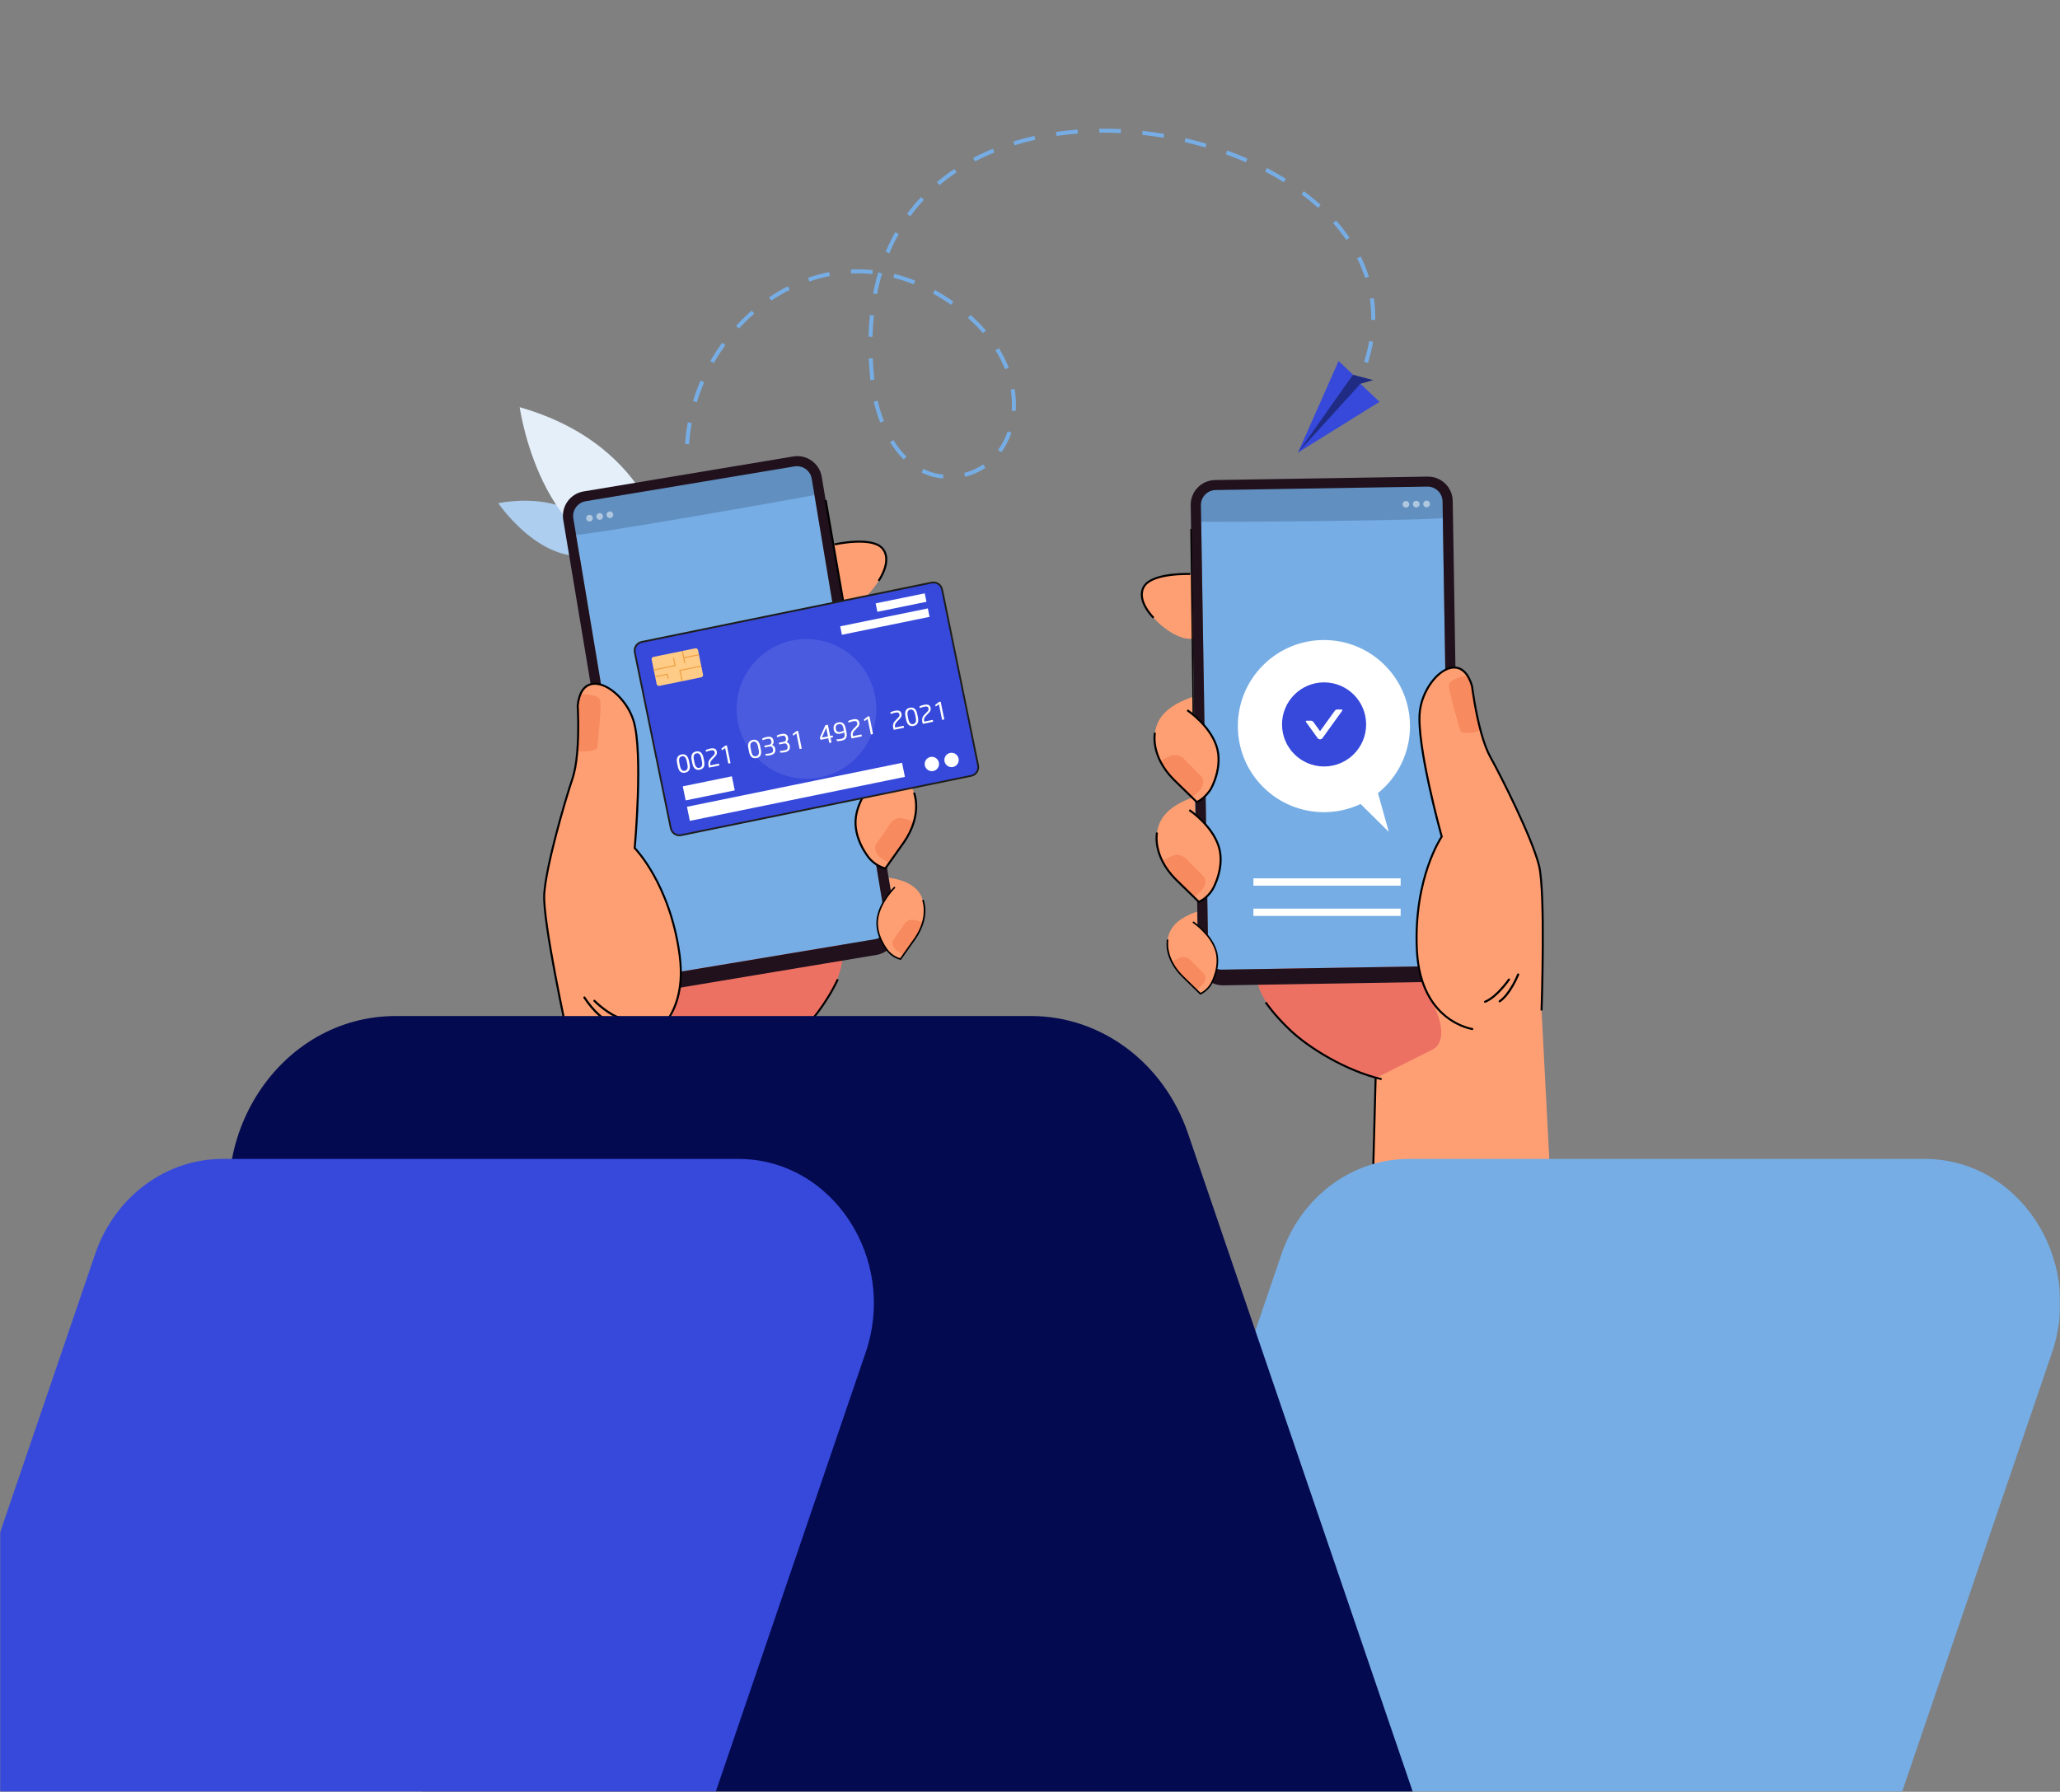 <svg width="1153" height="1003" viewBox="0 0 1153 1003" fill="none" xmlns="http://www.w3.org/2000/svg">
<rect x="0" y="0" width="1153" height="1003" fill="#808080" stroke="none"/>
<mask id="mask0_22_846" style="mask-type:alpha" maskUnits="userSpaceOnUse" x="0" y="0" width="1153" height="1003">
<rect width="1153" height="1003" fill="#D9D9D9"/>
</mask>
<g mask="url(#mask0_22_846)">
<path d="M343.984 305.092C343.984 305.092 324.829 273.422 278.874 281.636C278.874 281.636 309.811 327.517 343.984 305.092Z" fill="#ADCEEF"/>
<path d="M373.897 313.454C373.897 313.454 368.192 249.969 290.873 227.946C290.873 227.946 304.07 322.324 373.897 313.454Z" fill="#E4EFFA"/>
<path d="M466.417 304.908C466.417 304.908 488.281 299.557 494.609 307.779C500.936 316 485.355 338.668 473.518 340.426C461.682 342.187 466.417 304.908 466.417 304.908Z" fill="#FE9F73"/>
<path d="M404.624 607.801C404.624 607.801 460.259 580.785 470.456 542.624C480.656 504.464 415.171 499.585 416.081 499.593C416.991 499.596 349.574 517.455 344.972 528.352C340.369 539.245 320.126 584.636 328.315 584.676C336.503 584.717 404.624 607.804 404.624 607.804V607.801Z" fill="#ED7163"/>
<path d="M453.843 265.108C453.829 265.027 453.81 264.946 453.788 264.865C453.162 262.119 450.578 260.277 447.777 260.575C447.696 260.582 447.612 260.594 447.527 260.605C447.501 260.608 447.472 260.608 447.446 260.616L325.024 281.039C324.998 281.043 324.969 281.05 324.943 281.057C324.862 281.072 324.777 281.091 324.7 281.113C321.954 281.739 320.108 284.322 320.406 287.12C320.414 287.201 320.425 287.285 320.436 287.366C320.44 287.392 320.44 287.422 320.447 287.447L362.911 541.994C363.354 544.64 365.856 546.428 368.502 545.985L492.335 525.326C494.981 524.884 496.768 522.382 496.326 519.736L453.862 265.189C453.858 265.163 453.851 265.134 453.843 265.108Z" fill="#76ADE5"/>
<path d="M318.07 286.228L326.94 277.7L446.278 258.106L458.277 265.565C458.277 265.565 459.043 276.381 458.413 276.654C457.783 276.926 319.592 301.635 319.242 299.502C318.892 297.372 318.074 286.228 318.074 286.228H318.07Z" fill="#608FC0"/>
<g opacity="0.5">
<path d="M331.805 289.747C331.93 290.495 331.591 291.214 330.998 291.608C330.787 291.752 330.541 291.851 330.268 291.895C330.003 291.94 329.737 291.925 329.487 291.859C328.797 291.682 328.241 291.111 328.119 290.362C327.95 289.345 328.639 288.383 329.652 288.214C330.67 288.044 331.631 288.73 331.801 289.747H331.805Z" fill="white"/>
<path d="M337.502 288.796C337.627 289.544 337.288 290.263 336.695 290.657C336.485 290.801 336.238 290.901 335.965 290.945C335.696 290.989 335.427 290.974 335.184 290.908C334.495 290.727 333.942 290.16 333.817 289.412C333.647 288.395 334.333 287.433 335.35 287.263C336.367 287.094 337.329 287.779 337.498 288.796H337.502Z" fill="white"/>
<path d="M343.199 287.845C343.324 288.593 342.985 289.312 342.392 289.706C342.182 289.85 341.935 289.95 341.662 289.994C341.393 290.038 341.124 290.023 340.881 289.957C340.192 289.776 339.639 289.209 339.514 288.461C339.344 287.444 340.03 286.482 341.047 286.312C342.064 286.143 343.026 286.828 343.195 287.845H343.199Z" fill="white"/>
</g>
<path d="M495.888 517.105C496.573 521.206 493.798 525.087 489.7 525.772L371.14 545.551C367.039 546.236 363.155 543.465 362.473 539.363L320.911 290.244C320.149 285.667 323.24 281.337 327.817 280.575L444.66 261.08C449.237 260.317 453.567 263.405 454.33 267.986L495.891 517.105H495.888ZM443.982 255.515L326.649 275.091C319.098 276.351 313.998 283.493 315.258 291.044L357.247 542.728C358.508 550.279 365.65 555.379 373.2 554.119L490.533 534.543C498.084 533.283 503.184 526.141 501.924 518.59L459.935 266.906C458.675 259.355 451.533 254.255 443.982 255.515Z" fill="#20111D"/>
<path d="M416.026 601.035V601.37V601.477L415.864 633.789L415.588 688.683C398.057 684.305 383.055 680.112 371.328 676.644C351.535 670.788 332.778 661.848 315.87 650.007C315.782 649.945 315.693 649.882 315.605 649.823L317.871 580.53C317.871 580.53 303.639 515.859 304.627 500.396C305.618 484.933 315.8 449.504 320.414 435.879C321.77 431.874 322.584 426.685 323.052 421.356C323.089 420.958 323.122 420.56 323.152 420.158C323.152 420.147 323.152 420.144 323.152 420.144C323.557 415.029 323.657 409.858 323.642 405.543C323.642 405.407 323.642 405.274 323.642 405.134C323.642 404.754 323.642 404.39 323.635 404.025C323.635 403.929 323.635 403.833 323.635 403.737C323.572 398.526 323.351 394.952 323.351 394.952C323.439 394.067 323.565 393.238 323.716 392.461C323.871 391.646 324.062 390.891 324.28 390.187C324.445 389.653 324.63 389.148 324.825 388.68C326.155 385.499 328.197 383.712 330.607 383.049C332.391 382.555 334.381 382.676 336.437 383.299C343.712 385.503 351.823 393.99 354.697 403.756C360.066 421.983 355.254 474.725 355.254 474.725C355.254 474.725 367.695 487.292 375.507 512.347C377.578 518.988 379.325 526.506 380.427 534.9C380.844 538.092 381.054 541.088 381.076 543.9C381.109 547.146 380.891 550.146 380.482 552.91C379.904 556.842 378.931 560.302 377.704 563.343C371.17 579.561 357.439 583.917 357.439 583.917L358.345 584.182L380.744 590.727L414.858 600.696L416.03 601.039H416.037L416.026 601.035Z" fill="#FE9F73"/>
<path d="M487.257 427.831L488.783 437.151C488.783 437.151 475.637 450.414 479.927 467.259C484.217 484.104 495.545 486.134 495.545 486.134C495.545 486.134 513.241 462.417 512.961 454.18C512.681 445.944 512.615 431.502 487.257 427.835V427.831Z" fill="#FE9F73"/>
<path d="M497.8 483.009C497.8 483.009 504.894 475.816 511.487 460.113C510.392 459.435 508.355 458.845 507.054 458.459C503.052 457.272 500.505 458.094 498.342 460.902L490.198 472.823C490.198 472.823 488.631 475.867 492.07 479.387C493.393 480.739 497.804 483.009 497.804 483.009H497.8Z" fill="#F78A5E"/>
<path d="M495.781 486.768L495.409 486.676C489.726 485.268 486.207 480.887 486.059 480.699C485.691 480.264 476.721 469.562 478.508 457.11C480.292 444.713 490.684 434.619 491.126 434.195L491.904 435.006C491.797 435.106 481.346 445.266 479.618 457.272C477.9 469.219 486.833 479.884 486.925 479.991C486.97 480.046 490.22 484.082 495.309 485.493L505.407 471.243C515.972 455.99 511.1 444.053 511.052 443.932L512.084 443.493C512.139 443.622 513.426 446.692 513.363 451.752C513.304 456.391 512.033 463.647 506.328 471.887L495.781 486.772V486.768Z" fill="black"/>
<path d="M497.524 491.312L498.714 498.594C498.714 498.594 488.443 508.957 491.793 522.12C495.143 535.284 503.995 536.868 503.995 536.868C503.995 536.868 517.822 518.332 517.604 511.901C517.387 505.467 517.335 494.179 497.52 491.312H497.524Z" fill="#FE9F73"/>
<path d="M505.76 534.429C505.76 534.429 511.307 528.809 516.455 516.537C515.6 516.007 514.008 515.55 512.991 515.247C509.862 514.319 507.876 514.96 506.184 517.156L499.82 526.472C499.82 526.472 498.596 528.849 501.283 531.599C502.315 532.656 505.764 534.429 505.764 534.429H505.76Z" fill="#F78A5E"/>
<path d="M504.183 537.366L503.892 537.296C499.451 536.197 496.702 532.77 496.588 532.626C496.3 532.287 489.291 523.926 490.688 514.193C492.081 504.509 500.203 496.619 500.549 496.287L501.157 496.921C501.076 496.998 492.906 504.936 491.557 514.319C490.216 523.653 497.196 531.989 497.266 532.074C497.303 532.118 499.842 535.269 503.818 536.374L511.708 525.238C519.963 513.32 516.16 503.989 516.119 503.897L516.926 503.554C517.096 503.948 520.976 513.397 512.427 525.743L504.187 537.373L504.183 537.366Z" fill="black"/>
<path d="M378.234 561.836C378.234 561.836 369.368 584.765 380.722 590.716C392.076 596.668 353.374 599.837 353.381 598.713C353.389 597.593 326.642 564.378 333.378 562.731C340.115 561.084 361.179 553.338 365.918 558.408C370.658 563.479 378.234 561.836 378.234 561.836Z" fill="#FE9F73"/>
<path d="M478.302 372.66L479.828 381.98C479.828 381.98 466.683 395.243 470.972 412.088C475.262 428.933 486.59 430.964 486.59 430.964C486.59 430.964 504.286 407.246 504.006 399.009C503.73 390.777 503.66 376.331 478.302 372.664V372.66Z" fill="#FE9F73"/>
<path d="M488.842 427.838C488.842 427.838 495.936 420.645 502.528 404.942C501.434 404.264 499.396 403.675 498.095 403.288C494.093 402.101 491.546 402.923 489.383 405.731L481.239 417.652C481.239 417.652 479.673 420.696 483.111 424.216C484.434 425.568 488.845 427.838 488.845 427.838H488.842Z" fill="#F78A5E"/>
<path d="M415.484 601.065L415.318 633.818L416.438 633.824L416.604 601.071L415.484 601.065Z" fill="black"/>
<path d="M413.089 602.734L412.635 601.709C431.684 593.307 449.384 577.14 457.764 565.675C465.179 555.537 468.359 548.042 468.389 547.964L469.424 548.399C469.391 548.477 466.17 556.083 458.671 566.335C450.202 577.918 432.325 594.247 413.089 602.734Z" fill="black"/>
<path d="M335.895 391.901C334.778 388.739 326.704 388.319 324.331 388.742C322.798 389.015 324.401 418.784 323.155 420.14C323.155 420.14 322.931 420.512 326.848 420.649C331.167 420.8 334.163 418.979 334.163 418.979C334.163 418.979 337.008 395.062 335.891 391.901H335.895Z" fill="#F78A5E"/>
<path d="M486.826 431.594L486.457 431.505C481.346 430.296 477.292 425.745 477.123 425.55C476.732 425.093 467.762 414.391 469.553 401.935C471.337 389.538 481.729 379.445 482.171 379.021L482.949 379.831C482.842 379.931 472.391 390.091 470.663 402.097C468.945 414.041 477.878 424.71 477.97 424.817C478.003 424.853 481.759 429.062 486.354 430.322L496.452 416.068C507.017 400.815 502.145 388.879 502.097 388.757L503.129 388.318C503.184 388.447 504.47 391.517 504.408 396.577C504.349 401.217 503.077 408.473 497.373 416.713L486.829 431.594H486.826Z" fill="black"/>
<path d="M479.275 382.072L461.553 280L462.662 279.819L480.38 381.888L479.275 382.072Z" fill="black"/>
<path d="M492.214 325.464L491.3 324.815C491.377 324.705 499.064 313.719 493.426 307.296C487.71 300.788 467.512 305.236 467.309 305.28L467.062 304.186C467.917 303.994 488.116 299.55 494.266 306.555C500.49 313.642 492.553 324.985 492.214 325.464Z" fill="black"/>
<path d="M340.343 571.756C340.178 571.874 339.96 571.903 339.761 571.818C333.091 568.885 326.856 559.101 326.59 558.684C326.417 558.408 326.498 558.047 326.774 557.87C327.051 557.697 327.416 557.778 327.589 558.054C327.652 558.154 333.898 567.953 340.236 570.739C340.535 570.871 340.671 571.218 340.539 571.516C340.494 571.616 340.424 571.701 340.343 571.76V571.756Z" fill="#000100"/>
<path d="M348.414 570.521C348.285 570.614 348.119 570.654 347.953 570.621C340.808 569.195 332.604 560.984 332.262 560.638C332.033 560.406 332.033 560.03 332.265 559.801C332.497 559.569 332.873 559.573 333.102 559.801C333.183 559.882 341.397 568.104 348.185 569.456C348.506 569.519 348.712 569.832 348.65 570.153C348.62 570.308 348.532 570.433 348.414 570.518V570.521Z" fill="#000100"/>
<path d="M357.605 584.444L357.266 583.375C357.336 583.353 364.297 581.076 370.521 574.008C376.266 567.485 382.553 555.416 379.867 534.97C377.166 514.389 370.51 499.213 365.399 490.103C359.864 480.234 354.9 475.167 354.852 475.116L354.668 474.931L354.69 474.67C354.738 474.143 359.433 421.824 354.155 403.91C350.997 393.179 340.911 383.358 332.999 383.303C332.991 383.303 332.988 383.303 332.98 383.303C329.07 383.284 326.244 385.72 324.81 390.353C324.39 391.709 324.088 393.26 323.911 394.966C323.963 395.858 324.703 409.092 323.613 421.408C323.078 427.488 322.179 432.415 320.944 436.06C316.721 448.531 306.185 484.767 305.183 500.437C304.21 515.642 318.273 579.764 318.416 580.412L317.322 580.652C316.74 578.01 303.082 515.73 304.066 500.367C305.076 484.594 315.645 448.217 319.883 435.703C321.088 432.143 321.969 427.3 322.496 421.312C323.613 408.705 322.798 395.125 322.791 394.989V394.944V394.9C322.975 393.105 323.296 391.466 323.738 390.025C325.754 383.52 329.874 382.168 332.984 382.186C332.991 382.186 332.999 382.186 333.006 382.186C336.99 382.216 341.714 384.556 345.963 388.613C350.315 392.766 353.606 398.088 355.228 403.597C360.431 421.26 356.223 470.078 355.828 474.522C356.783 475.539 361.345 480.599 366.35 489.517C371.516 498.716 378.245 514.046 380.972 534.827C382.181 544.043 381.713 552.383 379.583 559.617C377.87 565.425 375.091 570.532 371.317 574.8C364.883 582.078 357.896 584.356 357.601 584.448L357.605 584.444Z" fill="black"/>
<path d="M666.936 321.351C666.936 321.351 644.467 320.039 639.728 329.267C634.989 338.495 654.406 357.975 666.364 357.569C678.323 357.164 666.936 321.351 666.936 321.351Z" fill="#FE9F73"/>
<path d="M782.411 608.107C782.411 608.107 722.814 591.582 705.892 555.887C688.969 520.196 752.495 503.572 751.599 503.742C750.704 503.912 820.239 509.303 826.733 519.187C833.23 529.07 861.337 570.057 853.288 571.579C845.243 573.097 782.411 608.107 782.411 608.107Z" fill="#ED7163"/>
<path d="M672.117 279.937C672.117 279.852 672.121 279.771 672.124 279.686C672.246 276.875 674.454 274.593 677.262 274.383C677.343 274.376 677.427 274.372 677.512 274.365C677.542 274.365 677.568 274.361 677.593 274.361L801.692 272.342C801.721 272.342 801.747 272.342 801.773 272.342C801.858 272.342 801.939 272.345 802.024 272.349C804.835 272.471 807.117 274.678 807.33 277.483C807.338 277.564 807.341 277.648 807.349 277.733C807.349 277.763 807.352 277.788 807.356 277.814L811.554 535.847C811.598 538.53 809.457 540.741 806.774 540.786L681.245 542.827C678.562 542.871 676.351 540.734 676.307 538.047L672.11 280.014C672.11 279.985 672.11 279.959 672.11 279.933L672.117 279.937Z" fill="#76ADE5"/>
<path d="M809.471 276.189L799.208 269.405L678.297 271.686L667.842 281.186C667.842 281.186 669.044 291.962 669.711 292.117C670.378 292.271 810.761 291.619 810.721 289.46C810.68 287.3 809.475 276.193 809.475 276.193L809.471 276.189Z" fill="#608FC0"/>
<g opacity="0.5">
<path d="M796.595 282.133C796.606 282.892 797.071 283.537 797.723 283.817C797.955 283.921 798.217 283.976 798.493 283.969C798.762 283.965 799.02 283.902 799.252 283.792C799.897 283.493 800.34 282.83 800.328 282.071C800.31 281.039 799.459 280.217 798.431 280.235C797.399 280.254 796.577 281.101 796.595 282.133Z" fill="white"/>
<path d="M790.821 282.226C790.832 282.985 791.296 283.63 791.948 283.91C792.181 284.013 792.442 284.068 792.719 284.061C792.991 284.057 793.253 283.994 793.481 283.884C794.126 283.582 794.569 282.922 794.554 282.163C794.535 281.131 793.688 280.309 792.656 280.328C791.624 280.346 790.802 281.194 790.821 282.226Z" fill="white"/>
<path d="M785.046 282.322C785.057 283.081 785.521 283.726 786.174 284.006C786.406 284.109 786.667 284.164 786.944 284.157C787.22 284.149 787.478 284.09 787.707 283.98C788.352 283.678 788.794 283.018 788.779 282.259C788.761 281.227 787.913 280.405 786.881 280.424C785.849 280.442 785.028 281.29 785.046 282.322Z" fill="white"/>
</g>
<path d="M672.158 282.852C672.084 278.212 675.784 274.391 680.42 274.313L798.862 272.386C803.501 272.312 807.323 276.009 807.4 280.648L811.509 533.176C811.576 537.336 808.259 540.76 804.102 540.826L683.921 542.783C679.764 542.849 676.336 539.536 676.27 535.376L672.161 282.848L672.158 282.852ZM666.449 282.804L670.602 537.933C670.728 545.587 677.033 551.69 684.687 551.565L803.623 549.63C811.277 549.505 817.38 543.199 817.254 535.545L813.101 280.416C812.976 272.762 806.671 266.659 799.016 266.785L680.081 268.719C672.427 268.845 666.324 275.15 666.449 282.804Z" fill="#20111D"/>
<path d="M867.233 650.38C838.853 674.429 805.101 690.847 768.603 701.523L768.662 652.535L768.68 635.687L770.051 603.939L770.032 603.839L769.973 603.508L770.316 603.334L771.064 602.955L802.831 586.983H802.838L823.667 576.51L824.51 576.086C824.51 576.086 810.164 574.273 800.822 559.436C800.811 559.422 800.807 559.407 800.796 559.392C800.789 559.381 800.785 559.374 800.782 559.363C799.057 556.625 797.509 553.441 796.249 549.748C795.35 547.102 794.594 544.191 794.041 540.996C793.555 538.225 793.22 535.243 793.054 532.026C792.803 527.084 792.822 522.4 793.043 517.982C793.205 514.835 793.47 511.828 793.82 508.953C794.237 505.493 794.778 502.239 795.398 499.191C797.111 490.77 799.44 483.942 801.563 478.867C804.452 471.946 806.947 468.291 806.947 468.291C806.947 468.291 803.929 457.493 800.866 443.994C800.612 442.892 800.365 441.776 800.118 440.644C796.783 425.48 793.677 407.883 794.683 398.39C795.744 388.263 802.189 378.453 808.948 374.974C810.853 373.987 812.792 373.511 814.634 373.674C817.125 373.895 819.458 375.277 821.341 378.169C821.621 378.597 821.89 379.061 822.148 379.555C822.484 380.204 822.804 380.908 823.103 381.67C823.103 381.67 823.103 381.678 823.11 381.685C823.401 382.43 823.674 383.222 823.921 384.077C823.921 384.077 824.385 387.898 825.329 393.334C825.373 393.592 825.421 393.857 825.465 394.126C825.509 394.377 825.553 394.628 825.598 394.871C826.36 399.05 827.374 403.984 828.66 408.815V408.83C828.66 408.83 828.66 408.83 828.66 408.838C828.76 409.221 828.866 409.611 828.973 409.991C830.396 415.15 832.135 420.103 834.191 423.796C841.193 436.366 857.607 469.374 861.373 484.41C865.136 499.438 862.814 565.609 862.814 565.609L867.237 650.372L867.233 650.38Z" fill="#FE9F73"/>
<path d="M668.634 446.017L668.819 455.459C668.819 455.459 684.142 466.131 682.966 483.47C681.791 500.812 671.015 504.855 671.015 504.855C671.015 504.855 649.328 484.723 648.115 476.571C646.903 468.423 644.36 454.202 668.638 446.017H668.634Z" fill="#FE9F73"/>
<path d="M668.229 502.194C668.229 502.194 659.952 496.401 650.632 482.147C651.587 481.281 653.485 480.337 654.697 479.722C658.419 477.832 661.069 478.182 663.707 480.551L673.871 490.807C673.871 490.807 675.961 493.519 673.215 497.599C672.161 499.169 668.229 502.198 668.229 502.198V502.194Z" fill="#F78A5E"/>
<path d="M670.897 505.526L657.841 492.794C650.735 485.718 648.178 478.808 647.279 474.257C646.302 469.293 647.013 466.039 647.043 465.903L648.137 466.15C648.108 466.275 645.473 478.897 658.625 491.994L671.126 504.184C675.876 501.878 678.345 497.323 678.371 497.275C678.452 497.138 685.31 485.033 681.463 473.594C677.597 462.096 665.48 453.992 665.358 453.911L665.977 452.975C666.49 453.31 678.537 461.366 682.528 473.236C686.537 485.162 679.649 497.308 679.351 497.82C679.251 498.012 676.58 502.957 671.244 505.367L670.893 505.526H670.897Z" fill="black"/>
<path d="M670.002 510.309L670.145 517.687C670.145 517.687 682.118 526.026 681.201 539.577C680.283 553.127 671.863 556.285 671.863 556.285C671.863 556.285 654.914 540.553 653.967 534.185C653.02 527.817 651.034 516.707 670.005 510.309H670.002Z" fill="#FE9F73"/>
<path d="M669.685 554.207C669.685 554.207 663.217 549.678 655.935 538.542C656.684 537.863 658.165 537.126 659.112 536.644C662.02 535.166 664.091 535.439 666.154 537.292L674.096 545.304C674.096 545.304 675.729 547.423 673.584 550.611C672.758 551.838 669.689 554.204 669.689 554.204L669.685 554.207Z" fill="#F78A5E"/>
<path d="M671.771 556.809L661.57 546.859C650.927 536.26 653.039 526.266 653.135 525.846L653.99 526.038C653.967 526.137 651.907 535.999 662.185 546.232L671.955 555.759C675.677 553.953 677.597 550.397 677.615 550.36C677.678 550.253 683.036 540.793 680.033 531.853C677.011 522.868 667.544 516.537 667.448 516.475L667.931 515.745C668.329 516.007 677.744 522.301 680.862 531.576C683.994 540.896 678.61 550.386 678.382 550.787C678.304 550.938 676.215 554.8 672.047 556.687L671.774 556.809H671.771Z" fill="black"/>
<path d="M800.067 558.132C800.067 558.132 812.928 579.082 802.834 586.987C792.741 594.888 831.376 591.018 831.17 589.916C830.963 588.815 851.269 551.318 844.348 550.912C837.423 550.507 815.309 546.697 811.564 552.538C807.817 558.379 800.067 558.132 800.067 558.132Z" fill="#FE9F73"/>
<path d="M667.481 390.139L667.665 399.58C667.665 399.58 682.988 410.253 681.813 427.591C680.637 444.934 669.862 448.977 669.862 448.977C669.862 448.977 648.174 428.841 646.962 420.693C645.749 412.545 643.207 398.324 667.485 390.139H667.481Z" fill="#FE9F73"/>
<path d="M667.076 446.312C667.076 446.312 658.799 440.519 649.479 426.265C650.433 425.399 652.331 424.455 653.544 423.84C657.266 421.949 659.915 422.3 662.554 424.669L672.718 434.925C672.718 434.925 674.807 437.637 672.062 441.717C671.008 443.287 667.076 446.316 667.076 446.316V446.312Z" fill="#F78A5E"/>
<path d="M769.387 603.482L768.087 652.508L769.206 652.537L770.507 603.512L769.387 603.482Z" fill="black"/>
<path d="M773.169 604.65C752.712 599.778 732.182 586.943 721.764 577.081C712.536 568.347 707.992 561.449 707.948 561.379L708.888 560.767C708.932 560.833 713.413 567.632 722.534 576.267C732.849 586.029 753.176 598.735 773.43 603.559L773.169 604.65Z" fill="black"/>
<path d="M811.023 383.347C811.55 380.038 819.414 378.162 821.824 378.151C823.379 378.144 827.179 407.71 828.649 408.823C828.649 408.823 828.936 409.147 825.108 409.991C820.888 410.92 817.608 409.671 817.608 409.671C817.608 409.671 810.492 386.66 811.019 383.347H811.023Z" fill="#F78A5E"/>
<path d="M669.74 449.64L656.687 436.911C649.582 429.836 647.025 422.926 646.125 418.375C645.149 413.411 645.86 410.157 645.89 410.02L646.984 410.267C646.955 410.393 644.32 423.014 657.472 436.112L669.976 448.302C674.266 446.235 677.203 441.415 677.232 441.367C677.298 441.252 684.157 429.15 680.309 417.711C676.444 406.214 664.327 398.11 664.205 398.029L664.824 397.093C665.336 397.428 677.383 405.484 681.374 417.354C685.384 429.279 678.496 441.426 678.198 441.938C678.061 442.166 674.892 447.373 670.087 449.489L669.74 449.64Z" fill="black"/>
<path d="M667.492 399.591L666.221 296.063L666.954 296.041L668.225 399.569L667.492 399.591Z" fill="black"/>
<path d="M645.274 346.23C644.854 345.821 635 336.099 639.838 328.003C644.626 320.002 665.292 320.725 666.169 320.761L666.125 321.882C665.919 321.874 645.245 321.148 640.8 328.581C636.415 335.915 645.956 345.334 646.052 345.426L645.27 346.23H645.274Z" fill="black"/>
<path d="M839.126 561.047C839.31 561.132 839.531 561.124 839.712 561.003C845.741 556.916 850.112 546.162 850.292 545.705C850.414 545.403 850.266 545.061 849.964 544.935C849.662 544.814 849.315 544.961 849.194 545.263C849.15 545.37 844.775 556.138 839.045 560.022C838.776 560.207 838.706 560.571 838.886 560.844C838.949 560.936 839.03 561.003 839.122 561.047H839.126Z" fill="#000100"/>
<path d="M830.963 561.29C831.107 561.356 831.276 561.367 831.435 561.305C838.205 558.615 844.79 549.055 845.066 548.65C845.251 548.381 845.181 548.012 844.912 547.828C844.643 547.644 844.274 547.714 844.09 547.983C844.023 548.079 837.431 557.645 830.996 560.203C830.694 560.325 830.543 560.667 830.665 560.969C830.724 561.113 830.831 561.224 830.963 561.286V561.29Z" fill="#000100"/>
<path d="M824.441 576.643C824.135 576.606 816.849 575.625 809.206 569.63C804.725 566.11 801.065 561.589 798.335 556.19C794.93 549.461 792.965 541.342 792.49 532.059C791.421 511.127 795.272 494.835 798.692 484.852C802.005 475.178 805.576 469.378 806.335 468.206C805.141 463.909 792.188 416.65 794.115 398.338C794.716 392.626 796.99 386.8 800.524 381.928C803.973 377.171 808.193 374.013 812.106 373.264C815.165 372.678 819.477 373.253 822.639 379.301C823.335 380.638 823.947 382.194 824.452 383.926L824.47 384.014C824.485 384.15 826.139 397.653 829.511 409.851C831.111 415.648 832.85 420.251 834.682 423.534C841.109 435.076 858.075 468.947 861.915 484.277C865.656 499.209 863.47 562.934 863.375 565.639L862.254 565.598C862.276 564.938 864.532 499.327 860.828 484.55C857.014 469.323 840.11 435.585 833.701 424.079C831.829 420.719 830.057 416.031 828.432 410.149C825.137 398.232 823.471 385.087 823.365 384.195C822.882 382.551 822.303 381.081 821.647 379.82C819.396 375.516 816.171 373.633 812.32 374.366C804.548 375.848 796.404 387.331 795.236 398.456C793.279 417.03 807.345 467.642 807.489 468.151L807.559 468.401L807.411 468.619C807.371 468.678 803.406 474.555 799.742 485.265C796.363 495.145 792.556 511.275 793.614 532.004C794.668 552.637 803.052 563.376 809.903 568.753C817.302 574.56 824.514 575.526 824.584 575.537L824.444 576.65L824.441 576.643Z" fill="black"/>
<path d="M543.029 434.394L381.853 467.373C378.864 467.985 375.946 466.057 375.334 463.069L355.419 365.743C354.808 362.754 356.735 359.836 359.724 359.224L520.899 326.245C523.888 325.633 526.806 327.561 527.418 330.549L547.333 427.875C547.945 430.864 546.017 433.783 543.029 434.394Z" fill="#3649DB"/>
<g opacity="0.1">
<path d="M479.016 424.452C494.283 409.185 494.283 384.433 479.016 369.167C463.75 353.9 438.998 353.9 423.731 369.167C408.464 384.433 408.464 409.185 423.731 424.452C438.998 439.718 463.75 439.718 479.016 424.452Z" fill="white"/>
</g>
<path d="M386.128 429.607C386.084 430.168 385.951 430.647 385.734 431.041C385.516 431.435 385.221 431.752 384.849 431.992C384.477 432.231 384.035 432.404 383.522 432.508C383.01 432.611 382.535 432.629 382.096 432.556C381.654 432.482 381.256 432.305 380.902 432.029C380.545 431.752 380.239 431.362 379.977 430.864C379.716 430.367 379.509 429.744 379.358 428.999L378.986 427.183C378.835 426.438 378.78 425.786 378.824 425.226C378.868 424.666 379.001 424.186 379.218 423.792C379.436 423.398 379.734 423.077 380.11 422.838C380.486 422.598 380.932 422.425 381.44 422.318C381.953 422.215 382.424 422.2 382.863 422.274C383.298 422.348 383.696 422.524 384.049 422.801C384.407 423.077 384.713 423.468 384.974 423.965C385.236 424.463 385.442 425.086 385.594 425.83L385.966 427.647C386.117 428.391 386.172 429.044 386.128 429.604V429.607ZM384.37 426.081C384.256 425.517 384.105 425.041 383.928 424.662C383.747 424.282 383.541 423.987 383.312 423.77C383.08 423.556 382.826 423.416 382.55 423.35C382.27 423.287 381.975 423.284 381.661 423.35C381.348 423.413 381.076 423.53 380.843 423.7C380.611 423.87 380.434 424.098 380.305 424.385C380.176 424.673 380.106 425.027 380.088 425.447C380.069 425.867 380.121 426.357 380.235 426.925L380.608 428.741C380.722 429.305 380.869 429.781 381.05 430.16C381.23 430.54 381.437 430.838 381.665 431.052C381.894 431.266 382.152 431.406 382.428 431.472C382.708 431.538 383.003 431.538 383.316 431.472C383.629 431.409 383.902 431.292 384.134 431.122C384.366 430.952 384.543 430.724 384.672 430.437C384.801 430.149 384.871 429.795 384.89 429.375C384.908 428.955 384.857 428.465 384.742 427.897L384.37 426.081Z" fill="white"/>
<path d="M394.272 427.942C394.228 428.502 394.095 428.981 393.878 429.375C393.66 429.769 393.366 430.086 392.993 430.326C392.621 430.565 392.179 430.739 391.667 430.842C391.155 430.945 390.679 430.963 390.241 430.89C389.798 430.816 389.4 430.639 389.047 430.363C388.689 430.086 388.383 429.696 388.122 429.198C387.86 428.701 387.654 428.078 387.503 427.334L387.13 425.517C386.979 424.772 386.924 424.12 386.968 423.56C387.012 423 387.145 422.521 387.362 422.126C387.58 421.732 387.878 421.411 388.254 421.172C388.63 420.932 389.076 420.759 389.585 420.652C390.097 420.549 390.569 420.534 391.007 420.608C391.442 420.682 391.84 420.859 392.194 421.135C392.551 421.411 392.857 421.802 393.119 422.3C393.38 422.797 393.587 423.42 393.738 424.164L394.11 425.981C394.261 426.725 394.316 427.378 394.272 427.938V427.942ZM392.514 424.415C392.4 423.851 392.249 423.376 392.072 422.996C391.892 422.617 391.685 422.322 391.457 422.104C391.225 421.891 390.97 421.751 390.694 421.684C390.414 421.622 390.119 421.618 389.806 421.684C389.493 421.747 389.22 421.865 388.988 422.034C388.755 422.204 388.579 422.432 388.45 422.72C388.321 423.007 388.251 423.361 388.232 423.781C388.214 424.201 388.265 424.691 388.38 425.259L388.752 427.076C388.866 427.639 389.017 428.115 389.194 428.494C389.375 428.874 389.581 429.172 389.809 429.386C390.038 429.6 390.296 429.74 390.572 429.806C390.852 429.873 391.147 429.873 391.46 429.806C391.774 429.744 392.046 429.626 392.279 429.456C392.511 429.287 392.688 429.058 392.817 428.771C392.946 428.483 393.016 428.13 393.034 427.709C393.052 427.289 393.001 426.799 392.887 426.232L392.514 424.415Z" fill="white"/>
<path d="M401.223 420.781C401.329 421.312 401.289 421.798 401.101 422.244C400.909 422.69 400.545 423.188 399.999 423.74L398.882 424.879C398.555 425.207 398.293 425.506 398.094 425.775C397.895 426.044 397.751 426.305 397.655 426.56C397.563 426.814 397.512 427.064 397.501 427.315C397.489 427.566 397.515 427.838 397.578 428.133L397.637 428.417L402.173 427.488C402.243 427.474 402.313 427.481 402.372 427.51C402.435 427.54 402.472 427.591 402.487 427.661L402.608 428.255C402.623 428.328 402.608 428.391 402.564 428.446C402.52 428.502 402.461 428.539 402.391 428.553L397.055 429.644C396.985 429.659 396.918 429.644 396.852 429.607C396.789 429.57 396.749 429.515 396.734 429.441L396.513 428.351C396.369 427.65 396.399 426.98 396.598 426.331C396.797 425.683 397.217 425.038 397.854 424.393L399.03 423.199C399.269 422.952 399.465 422.742 399.616 422.561C399.767 422.381 399.881 422.211 399.955 422.053C400.029 421.894 400.073 421.732 400.08 421.57C400.091 421.408 400.073 421.231 400.032 421.032C399.933 420.549 399.708 420.228 399.351 420.07C398.997 419.915 398.455 419.912 397.729 420.059C397.379 420.129 396.992 420.232 396.572 420.361C396.148 420.49 395.754 420.619 395.389 420.752L395.334 420.763C395.19 420.792 395.101 420.726 395.068 420.564L394.973 420.085C394.958 420.011 394.973 419.952 395.013 419.904C395.054 419.856 395.109 419.819 395.179 419.786C395.499 419.624 395.872 419.48 396.288 419.348C396.705 419.215 397.117 419.108 397.519 419.023C398.613 418.799 399.461 418.828 400.062 419.108C400.662 419.388 401.046 419.945 401.219 420.778L401.223 420.781Z" fill="white"/>
<path d="M408.799 427.157C408.766 427.219 408.711 427.26 408.641 427.275L407.9 427.426C407.826 427.44 407.764 427.426 407.709 427.381C407.653 427.337 407.616 427.278 407.602 427.208L405.87 418.74L404.289 419.849C404.23 419.889 404.174 419.915 404.123 419.926C404.042 419.941 403.99 419.9 403.972 419.805L403.832 419.119C403.824 419.075 403.828 419.038 403.846 419.012C403.865 418.987 403.894 418.953 403.931 418.917L405.766 417.531C405.862 417.454 405.951 417.409 406.032 417.391L406.585 417.277C406.655 417.262 406.721 417.277 406.78 417.313C406.839 417.354 406.876 417.409 406.89 417.479L408.829 426.958C408.844 427.031 408.832 427.098 408.799 427.16V427.157Z" fill="white"/>
<path d="M426.016 421.445C425.972 422.005 425.84 422.484 425.622 422.878C425.405 423.272 425.11 423.589 424.738 423.829C424.366 424.068 423.923 424.242 423.411 424.345C422.899 424.448 422.423 424.466 421.985 424.393C421.543 424.319 421.145 424.142 420.791 423.866C420.433 423.589 420.128 423.199 419.866 422.701C419.604 422.204 419.398 421.581 419.247 420.836L418.875 419.02C418.723 418.275 418.668 417.623 418.712 417.063C418.757 416.503 418.889 416.024 419.107 415.629C419.324 415.235 419.623 414.914 419.999 414.675C420.374 414.435 420.82 414.262 421.329 414.155C421.841 414.052 422.313 414.037 422.751 414.111C423.186 414.185 423.584 414.362 423.938 414.638C424.295 414.914 424.601 415.305 424.863 415.803C425.125 416.3 425.331 416.923 425.482 417.667L425.854 419.484C426.005 420.228 426.061 420.881 426.016 421.441V421.445ZM424.259 417.918C424.144 417.354 423.993 416.879 423.816 416.499C423.636 416.119 423.429 415.825 423.201 415.607C422.969 415.393 422.715 415.253 422.438 415.187C422.158 415.124 421.863 415.121 421.55 415.187C421.237 415.25 420.964 415.368 420.732 415.537C420.5 415.707 420.323 415.935 420.194 416.223C420.065 416.51 419.995 416.864 419.976 417.284C419.958 417.704 420.01 418.194 420.124 418.762L420.496 420.579C420.61 421.142 420.758 421.618 420.938 421.997C421.119 422.377 421.325 422.675 421.554 422.889C421.782 423.103 422.04 423.243 422.317 423.309C422.597 423.376 422.891 423.376 423.205 423.309C423.518 423.247 423.791 423.129 424.023 422.959C424.255 422.79 424.432 422.561 424.561 422.274C424.69 421.986 424.76 421.632 424.778 421.212C424.797 420.792 424.745 420.302 424.631 419.735L424.259 417.918Z" fill="white"/>
<path d="M433.917 420.549C433.825 420.947 433.656 421.293 433.409 421.585C433.162 421.879 432.845 422.123 432.458 422.318C432.071 422.513 431.633 422.661 431.139 422.764C430.708 422.852 430.295 422.908 429.904 422.93C429.51 422.952 429.145 422.963 428.81 422.955C428.732 422.955 428.666 422.933 428.611 422.904C428.552 422.874 428.515 422.823 428.5 422.749L428.404 422.285C428.375 422.134 428.434 422.042 428.585 422.008L428.626 422.001C429.042 421.972 429.447 421.935 429.853 421.89C430.254 421.846 430.612 421.791 430.929 421.728C431.666 421.577 432.167 421.323 432.44 420.958C432.712 420.593 432.782 420.092 432.65 419.447L432.591 419.167C432.554 418.987 432.491 418.81 432.403 418.625C432.314 418.445 432.193 418.283 432.038 418.146C431.883 418.01 431.695 417.91 431.474 417.851C431.249 417.789 430.988 417.789 430.682 417.851L428.231 418.353C428.062 418.386 427.958 418.323 427.925 418.161L427.829 417.689C427.796 417.52 427.863 417.417 428.032 417.38L430.483 416.879C430.807 416.812 431.061 416.709 431.246 416.569C431.434 416.429 431.566 416.267 431.644 416.09C431.725 415.909 431.765 415.721 431.773 415.526C431.78 415.331 431.765 415.143 431.728 414.962L431.692 414.774C431.577 414.222 431.338 413.849 430.966 413.658C430.593 413.47 430.03 413.451 429.267 413.606C428.872 413.687 428.511 413.783 428.183 413.89C427.855 414 427.476 414.126 427.048 414.269L427.008 414.277C426.857 414.306 426.764 414.247 426.731 414.093L426.632 413.614C426.617 413.551 426.632 413.492 426.672 413.437C426.713 413.381 426.764 413.337 426.834 413.304C427.144 413.164 427.483 413.031 427.852 412.895C428.22 412.762 428.622 412.652 429.053 412.563C429.554 412.46 430.022 412.408 430.453 412.408C430.885 412.408 431.264 412.482 431.599 412.63C431.935 412.777 432.215 412.998 432.443 413.297C432.672 413.595 432.838 413.997 432.941 414.498L432.978 414.686C433.07 415.143 433.048 415.578 432.908 415.99C432.768 416.403 432.506 416.753 432.126 417.048C432.392 417.114 432.624 417.214 432.819 417.343C433.015 417.472 433.18 417.619 433.317 417.789C433.453 417.958 433.564 418.135 433.652 418.323C433.737 418.511 433.799 418.703 433.84 418.902L433.899 419.186C434.002 419.687 434.006 420.14 433.917 420.534V420.549Z" fill="white"/>
<path d="M442.065 418.883C441.973 419.281 441.804 419.628 441.557 419.919C441.31 420.214 440.993 420.457 440.606 420.652C440.219 420.847 439.781 420.995 439.287 421.098C438.856 421.186 438.443 421.242 438.052 421.264C437.658 421.286 437.293 421.297 436.958 421.29C436.88 421.29 436.814 421.268 436.759 421.238C436.7 421.209 436.663 421.157 436.648 421.083L436.552 420.619C436.523 420.468 436.582 420.376 436.733 420.343L436.773 420.335C437.19 420.306 437.595 420.269 438.001 420.225C438.402 420.18 438.76 420.125 439.077 420.063C439.814 419.911 440.315 419.657 440.588 419.292C440.86 418.927 440.93 418.426 440.798 417.781L440.739 417.501C440.702 417.321 440.639 417.144 440.551 416.96C440.462 416.779 440.341 416.617 440.186 416.481C440.031 416.344 439.843 416.245 439.622 416.186C439.401 416.123 439.136 416.123 438.83 416.186L436.379 416.687C436.21 416.72 436.106 416.657 436.073 416.495L435.977 416.024C435.944 415.854 436.011 415.751 436.18 415.714L438.631 415.213C438.955 415.146 439.209 415.043 439.394 414.903C439.582 414.763 439.714 414.601 439.792 414.424C439.873 414.244 439.913 414.056 439.921 413.86C439.928 413.665 439.913 413.477 439.876 413.297L439.84 413.109C439.725 412.556 439.486 412.184 439.114 411.992C438.741 411.804 438.177 411.786 437.415 411.94C437.02 412.021 436.659 412.117 436.331 412.224C436.003 412.335 435.624 412.46 435.196 412.604L435.156 412.611C435.005 412.641 434.912 412.582 434.879 412.427L434.78 411.948C434.765 411.885 434.78 411.826 434.82 411.771C434.861 411.716 434.912 411.671 434.982 411.638C435.292 411.498 435.631 411.365 436 411.229C436.368 411.096 436.77 410.986 437.201 410.897C437.702 410.794 438.17 410.743 438.601 410.743C439.032 410.743 439.412 410.816 439.747 410.964C440.083 411.111 440.363 411.332 440.591 411.631C440.82 411.929 440.986 412.331 441.089 412.832L441.126 413.02C441.218 413.477 441.196 413.912 441.056 414.325C440.916 414.737 440.654 415.087 440.274 415.382C440.54 415.449 440.772 415.548 440.967 415.677C441.162 415.806 441.328 415.954 441.465 416.123C441.601 416.293 441.712 416.469 441.8 416.657C441.885 416.845 441.947 417.037 441.988 417.236L442.047 417.52C442.15 418.021 442.154 418.474 442.065 418.869V418.883Z" fill="white"/>
<path d="M448.684 418.994C448.651 419.056 448.596 419.097 448.525 419.112L447.785 419.263C447.711 419.278 447.648 419.263 447.593 419.219C447.538 419.174 447.501 419.115 447.486 419.045L445.754 410.577L444.173 411.686C444.114 411.727 444.059 411.752 444.007 411.763C443.926 411.778 443.875 411.738 443.856 411.642L443.716 410.956C443.709 410.912 443.713 410.875 443.731 410.85C443.749 410.824 443.779 410.791 443.816 410.754L445.651 409.368C445.747 409.291 445.835 409.246 445.916 409.228L446.469 409.114C446.539 409.099 446.606 409.114 446.664 409.151C446.723 409.191 446.76 409.246 446.775 409.317L448.713 418.795C448.728 418.865 448.717 418.935 448.684 418.997V418.994Z" fill="white"/>
<path d="M466.034 412.751L464.862 412.991L465.352 415.386C465.367 415.46 465.36 415.526 465.33 415.589C465.301 415.651 465.249 415.688 465.175 415.703L464.387 415.865C464.313 415.88 464.25 415.865 464.199 415.821C464.147 415.777 464.114 415.718 464.099 415.644L463.609 413.249L459.729 414.041C459.522 414.082 459.371 414.074 459.275 414.015C459.18 413.956 459.11 413.827 459.069 413.628L458.966 413.116C458.929 412.928 458.947 412.751 459.025 412.585L461.855 406.184C461.881 406.122 461.914 406.066 461.958 406.007C462.002 405.952 462.083 405.912 462.198 405.889L463.001 405.724C463.237 405.676 463.377 405.749 463.418 405.948L464.645 411.955L465.817 411.716C465.89 411.701 465.953 411.712 466.012 411.745C466.071 411.782 466.108 411.834 466.122 411.907L466.233 412.453C466.266 412.615 466.196 412.714 466.027 412.751H466.034ZM462.474 407.618C462.463 407.562 462.441 407.54 462.404 407.548H462.389C462.352 407.559 462.323 407.592 462.297 407.655L460.101 412.692C460.082 412.733 460.075 412.773 460.082 412.807C460.093 412.862 460.134 412.88 460.208 412.865L463.414 412.21L462.474 407.618Z" fill="white"/>
<path d="M473.928 411.749C473.883 412.287 473.747 412.747 473.515 413.131C473.286 413.514 472.966 413.827 472.557 414.063C472.148 414.303 471.654 414.48 471.083 414.597C470.545 414.708 470.088 414.778 469.715 414.807C469.343 414.837 469.011 414.848 468.72 414.841C468.628 414.841 468.543 414.83 468.473 414.807C468.403 414.785 468.359 414.73 468.344 414.649L468.234 414.118C468.219 414.037 468.227 413.971 468.263 413.923C468.3 413.875 468.356 413.842 468.426 413.827C468.444 413.827 468.459 413.824 468.466 413.827C468.477 413.827 468.488 413.827 468.507 413.827C468.864 413.827 469.236 413.809 469.623 413.768C470.01 413.728 470.423 413.661 470.854 413.573C471.374 413.466 471.772 413.308 472.048 413.098C472.324 412.888 472.516 412.637 472.623 412.346C472.73 412.055 472.77 411.719 472.741 411.343C472.711 410.968 472.652 410.562 472.56 410.124L472.531 409.976C472.258 410.098 471.963 410.223 471.646 410.348C471.329 410.474 470.965 410.577 470.552 410.662C470.113 410.75 469.682 410.794 469.266 410.783C468.849 410.776 468.466 410.695 468.116 410.544C467.766 410.389 467.464 410.149 467.213 409.825C466.959 409.497 466.778 409.066 466.668 408.528L466.653 408.447C466.436 407.378 466.535 406.49 466.955 405.775C467.375 405.064 468.138 404.592 469.24 404.367C470.253 404.161 471.116 404.305 471.823 404.799C472.531 405.292 473.021 406.203 473.294 407.522L473.776 409.877C473.924 410.595 473.975 411.222 473.931 411.76L473.928 411.749ZM472.078 407.75C471.967 407.205 471.827 406.759 471.665 406.416C471.503 406.074 471.311 405.812 471.09 405.631C470.873 405.451 470.626 405.344 470.349 405.307C470.077 405.27 469.778 405.285 469.454 405.351C469.14 405.414 468.864 405.513 468.625 405.646C468.385 405.779 468.193 405.959 468.046 406.184C467.899 406.409 467.81 406.685 467.773 407.01C467.736 407.334 467.766 407.725 467.858 408.182L467.873 408.263C467.946 408.62 468.064 408.908 468.23 409.125C468.396 409.342 468.591 409.501 468.82 409.6C469.045 409.7 469.288 409.751 469.546 409.759C469.804 409.766 470.069 409.744 470.338 409.689C470.5 409.656 470.674 409.615 470.858 409.56C471.042 409.508 471.226 409.453 471.407 409.39C471.587 409.331 471.757 409.269 471.915 409.202C472.074 409.136 472.21 409.081 472.321 409.029L472.074 407.75H472.078Z" fill="white"/>
<path d="M480.999 404.459C481.106 404.99 481.066 405.477 480.878 405.922C480.686 406.368 480.321 406.866 479.776 407.419L478.659 408.557C478.331 408.885 478.07 409.184 477.871 409.453C477.672 409.722 477.528 409.984 477.432 410.238C477.34 410.492 477.288 410.743 477.277 410.993C477.266 411.244 477.292 411.517 477.355 411.811L477.414 412.095L481.95 411.166C482.02 411.152 482.09 411.159 482.149 411.189C482.212 411.218 482.249 411.27 482.263 411.34L482.385 411.933C482.4 412.007 482.385 412.069 482.341 412.125C482.297 412.18 482.238 412.217 482.168 412.232L476.831 413.322C476.761 413.337 476.695 413.322 476.629 413.285C476.566 413.249 476.526 413.193 476.511 413.12L476.29 412.029C476.146 411.329 476.175 410.658 476.374 410.009C476.573 409.361 476.994 408.716 477.631 408.071L478.807 406.877C479.046 406.63 479.241 406.42 479.393 406.239C479.544 406.059 479.658 405.889 479.732 405.731C479.805 405.572 479.85 405.41 479.857 405.248C479.868 405.086 479.85 404.909 479.809 404.71C479.709 404.227 479.485 403.907 479.127 403.748C478.773 403.593 478.232 403.59 477.506 403.737C477.156 403.807 476.769 403.91 476.349 404.039C475.925 404.168 475.531 404.297 475.166 404.43L475.11 404.441C474.967 404.47 474.878 404.404 474.845 404.242L474.749 403.763C474.734 403.689 474.749 403.63 474.79 403.582C474.83 403.534 474.886 403.498 474.956 403.464C475.276 403.302 475.648 403.159 476.065 403.026C476.481 402.893 476.894 402.786 477.296 402.702C478.39 402.477 479.238 402.506 479.838 402.786C480.439 403.066 480.822 403.623 480.996 404.456L480.999 404.459Z" fill="white"/>
<path d="M488.573 410.835C488.539 410.898 488.484 410.938 488.414 410.953L487.673 411.104C487.6 411.119 487.537 411.104 487.482 411.06C487.426 411.015 487.39 410.956 487.375 410.886L485.643 402.418L484.062 403.527C484.003 403.568 483.948 403.593 483.896 403.605C483.815 403.619 483.763 403.579 483.745 403.483L483.605 402.797C483.598 402.753 483.601 402.716 483.62 402.691C483.638 402.665 483.668 402.632 483.704 402.595L485.54 401.209C485.635 401.132 485.724 401.088 485.805 401.069L486.358 400.955C486.428 400.94 486.494 400.955 486.553 400.992C486.612 401.032 486.649 401.088 486.664 401.158L488.602 410.636C488.617 410.706 488.606 410.776 488.573 410.839V410.835Z" fill="white"/>
<path d="M504.599 399.628C504.706 400.159 504.666 400.645 504.478 401.091C504.286 401.537 503.921 402.035 503.376 402.587L502.259 403.726C501.931 404.054 501.67 404.353 501.471 404.622C501.272 404.891 501.128 405.152 501.032 405.407C500.94 405.661 500.888 405.911 500.877 406.162C500.866 406.413 500.892 406.685 500.955 406.98L501.014 407.264L505.55 406.335C505.62 406.32 505.69 406.328 505.749 406.357C505.812 406.387 505.849 406.438 505.863 406.508L505.985 407.102C506 407.175 505.985 407.238 505.941 407.293C505.896 407.349 505.837 407.385 505.767 407.4L500.431 408.491C500.361 408.506 500.295 408.491 500.229 408.454C500.166 408.417 500.125 408.362 500.111 408.288L499.89 407.198C499.746 406.497 499.775 405.827 499.974 405.178C500.173 404.529 500.593 403.885 501.231 403.24L502.407 402.046C502.646 401.799 502.841 401.589 502.993 401.408C503.144 401.228 503.258 401.058 503.332 400.9C503.405 400.741 503.45 400.579 503.457 400.417C503.468 400.255 503.45 400.078 503.409 399.879C503.309 399.396 503.085 399.075 502.727 398.917C502.373 398.762 501.832 398.758 501.106 398.906C500.756 398.976 500.369 399.079 499.949 399.208C499.525 399.337 499.13 399.466 498.766 399.599L498.71 399.61C498.567 399.639 498.478 399.573 498.445 399.411L498.349 398.932C498.334 398.858 498.349 398.799 498.39 398.751C498.43 398.703 498.486 398.666 498.556 398.633C498.876 398.471 499.248 398.327 499.665 398.195C500.081 398.062 500.494 397.955 500.896 397.87C501.99 397.646 502.838 397.675 503.438 397.955C504.039 398.235 504.422 398.792 504.596 399.624L504.599 399.628Z" fill="white"/>
<path d="M513.938 403.454C513.893 404.014 513.761 404.493 513.543 404.887C513.326 405.281 513.031 405.598 512.659 405.838C512.287 406.077 511.845 406.251 511.332 406.354C510.82 406.457 510.345 406.475 509.906 406.402C509.464 406.328 509.066 406.151 508.712 405.875C508.355 405.598 508.049 405.208 507.787 404.71C507.525 404.213 507.319 403.59 507.168 402.846L506.796 401.029C506.645 400.284 506.589 399.632 506.634 399.072C506.678 398.512 506.811 398.033 507.028 397.638C507.245 397.244 507.544 396.923 507.92 396.684C508.296 396.444 508.742 396.271 509.25 396.164C509.762 396.061 510.234 396.046 510.673 396.12C511.107 396.194 511.505 396.371 511.859 396.647C512.217 396.923 512.523 397.314 512.784 397.812C513.046 398.309 513.252 398.932 513.403 399.676L513.776 401.493C513.927 402.237 513.982 402.89 513.938 403.45V403.454ZM512.18 399.927C512.066 399.363 511.915 398.888 511.738 398.508C511.557 398.128 511.351 397.834 511.122 397.616C510.89 397.402 510.636 397.262 510.359 397.196C510.079 397.133 509.785 397.13 509.471 397.196C509.158 397.259 508.885 397.377 508.653 397.546C508.421 397.716 508.244 397.944 508.115 398.232C507.986 398.519 507.916 398.873 507.898 399.293C507.879 399.713 507.931 400.203 508.045 400.771L508.417 402.588C508.532 403.151 508.679 403.627 508.86 404.006C509.04 404.386 509.246 404.684 509.475 404.898C509.703 405.112 509.961 405.252 510.238 405.318C510.518 405.385 510.813 405.385 511.126 405.318C511.439 405.256 511.712 405.138 511.944 404.968C512.176 404.799 512.353 404.57 512.482 404.283C512.611 403.995 512.681 403.641 512.699 403.221C512.718 402.801 512.666 402.311 512.552 401.744L512.18 399.927Z" fill="white"/>
<path d="M520.888 396.297C520.995 396.828 520.954 397.314 520.766 397.76C520.575 398.206 520.21 398.703 519.665 399.256L518.548 400.395C518.22 400.723 517.958 401.021 517.759 401.29C517.56 401.559 517.417 401.821 517.321 402.075C517.229 402.33 517.177 402.58 517.166 402.831C517.155 403.081 517.181 403.354 517.243 403.649L517.302 403.933L521.839 403.004C521.909 402.989 521.979 402.997 522.038 403.026C522.1 403.056 522.137 403.107 522.152 403.177L522.274 403.77C522.288 403.844 522.274 403.907 522.229 403.962C522.185 404.017 522.126 404.054 522.056 404.069L516.72 405.16C516.65 405.174 516.584 405.16 516.517 405.123C516.455 405.086 516.414 405.031 516.399 404.957L516.178 403.866C516.035 403.166 516.064 402.495 516.263 401.847C516.462 401.198 516.882 400.553 517.52 399.908L518.695 398.714C518.935 398.467 519.13 398.257 519.281 398.077C519.432 397.896 519.547 397.727 519.62 397.568C519.694 397.41 519.738 397.248 519.746 397.086C519.757 396.923 519.738 396.746 519.698 396.547C519.598 396.065 519.373 395.744 519.016 395.586C518.662 395.431 518.12 395.427 517.394 395.575C517.044 395.645 516.657 395.748 516.237 395.873C515.813 396.002 515.419 396.131 515.054 396.264L514.999 396.275C514.855 396.304 514.767 396.238 514.734 396.076L514.638 395.597C514.623 395.523 514.638 395.464 514.678 395.416C514.719 395.368 514.774 395.331 514.844 395.298C515.165 395.136 515.537 394.992 515.954 394.86C516.37 394.727 516.783 394.62 517.184 394.535C518.279 394.311 519.126 394.34 519.727 394.62C520.328 394.9 520.711 395.457 520.884 396.29L520.888 396.297Z" fill="white"/>
<path d="M528.461 402.672C528.428 402.735 528.372 402.775 528.302 402.79L527.562 402.941C527.488 402.956 527.425 402.941 527.37 402.897C527.315 402.853 527.278 402.794 527.263 402.724L525.531 394.255L523.95 395.365C523.891 395.405 523.836 395.431 523.784 395.442C523.703 395.457 523.652 395.416 523.633 395.32L523.493 394.635C523.486 394.591 523.489 394.554 523.508 394.528C523.526 394.502 523.556 394.469 523.593 394.432L525.428 393.047C525.524 392.969 525.612 392.925 525.693 392.907L526.246 392.792C526.32 392.778 526.382 392.792 526.441 392.829C526.5 392.87 526.537 392.925 526.552 392.995L528.49 402.473C528.505 402.543 528.494 402.613 528.461 402.676V402.672Z" fill="white"/>
<path d="M409.639 434.548L382.157 440.169L383.767 448.044L411.25 442.422L409.639 434.548Z" fill="white"/>
<path d="M517.593 332.134L490.11 337.756L491.076 342.478L518.559 336.857L517.593 332.134Z" fill="white"/>
<path d="M519.317 340.571L470.266 350.604L471.232 355.327L520.283 345.294L519.317 340.571Z" fill="white"/>
<path d="M504.884 426.997L384.501 451.62L386.112 459.494L506.495 434.871L504.884 426.997Z" fill="white"/>
<path d="M525.509 426.854C525.955 429.029 524.551 431.151 522.377 431.597C520.203 432.043 518.08 430.639 517.634 428.465C517.188 426.291 518.592 424.168 520.767 423.722C522.941 423.276 525.063 424.68 525.509 426.854Z" fill="white"/>
<path d="M536.532 424.599C536.977 426.774 535.573 428.896 533.399 429.342C531.225 429.788 529.102 428.384 528.656 426.21C528.21 424.035 529.614 421.913 531.789 421.467C533.963 421.021 536.086 422.425 536.532 424.599Z" fill="white"/>
<path d="M390.69 363.919L393.491 377.613C393.635 378.31 393.185 378.991 392.489 379.135L369.062 383.929C368.362 384.073 367.68 383.62 367.536 382.927L364.735 369.233C364.592 368.533 365.045 367.851 365.742 367.707L389.168 362.913C389.868 362.769 390.547 363.222 390.69 363.919Z" fill="#FECC86"/>
<path d="M378.238 372.841L365.989 375.347L365.856 374.702L377.464 372.328L376.62 368.212L377.265 368.079L378.238 372.841Z" fill="#EFA348"/>
<path d="M382.133 381.25L381.488 381.383L380.187 375.015L392.448 372.505L392.581 373.15L380.961 375.527L382.133 381.25Z" fill="#EFA348"/>
<path d="M382.233 364.315L381.59 364.446L382.987 371.27L383.63 371.138L382.233 364.315Z" fill="#EFA348"/>
<path d="M391.13 366.167L382.591 367.914L382.723 368.556L391.262 366.81L391.13 366.167Z" fill="#EFA348"/>
<path d="M374.358 379.861L373.713 379.994L373.259 377.786L366.759 379.116L366.626 378.472L373.772 377.009L374.358 379.861Z" fill="#EFA348"/>
<path d="M543.71 434.759L381.367 467.977C378.441 468.578 375.57 466.68 374.969 463.754L354.815 365.26C354.214 362.334 356.109 359.463 359.038 358.862L521.382 325.644C524.308 325.044 527.179 326.941 527.779 329.867L547.934 428.361C548.534 431.288 546.64 434.158 543.71 434.759ZM359.237 359.832C356.842 360.322 355.294 362.669 355.784 365.065L375.939 463.559C376.429 465.954 378.776 467.502 381.172 467.012L543.515 433.793C545.911 433.303 547.458 430.956 546.968 428.56L526.814 330.066C526.324 327.671 523.976 326.123 521.581 326.613L359.237 359.832Z" fill="#1D1D1B"/>
<path d="M775.084 440.521C793.901 421.704 793.901 391.195 775.084 372.378C756.267 353.561 725.759 353.561 706.942 372.378C688.125 391.195 688.125 421.704 706.942 440.521C725.759 459.338 756.267 459.338 775.084 440.521Z" fill="white"/>
<path d="M757.448 446.017L777.318 465.652L768.614 434.468L757.448 446.017Z" fill="white"/>
<path d="M783.951 491.673H701.547V495.767H783.951V491.673Z" fill="white"/>
<path d="M783.951 508.621H701.547V512.716H783.951V508.621Z" fill="white"/>
<path d="M527.82 267.857C523.667 267.514 519.635 266.387 515.843 264.5L516.842 262.491C520.379 264.249 524.135 265.303 528.004 265.62L527.82 267.857ZM540.187 266.895L539.649 264.717C543.474 263.77 547.045 262.178 550.274 259.978L551.538 261.832C548.092 264.183 544.274 265.885 540.187 266.895ZM505.808 257.222C503.022 254.469 500.45 251.211 498.165 247.541L500.07 246.354C502.263 249.877 504.721 252.995 507.385 255.626L505.808 257.222ZM560.437 253.175L558.624 251.852C560.891 248.753 562.696 245.252 564.001 241.445L566.124 242.171C564.749 246.192 562.833 249.895 560.437 253.179V253.175ZM385.689 248.672L383.449 248.524C383.718 244.486 384.226 240.402 384.967 236.393L387.175 236.798C386.449 240.723 385.951 244.718 385.689 248.672ZM492.674 236.548C491.204 232.829 489.988 228.89 489.059 224.836L491.248 224.335C492.151 228.278 493.334 232.111 494.764 235.722L492.678 236.548H492.674ZM568.523 230.047L566.286 229.896C566.356 228.831 566.393 227.74 566.393 226.653C566.393 223.837 566.149 220.959 565.67 218.1L567.885 217.731C568.383 220.712 568.637 223.716 568.637 226.653C568.637 227.788 568.6 228.93 568.523 230.043V230.047ZM390.02 225.171L387.875 224.516C389.058 220.642 390.48 216.78 392.098 213.044L394.158 213.935C392.573 217.595 391.18 221.376 390.023 225.171H390.02ZM487.15 212.76C486.715 208.662 486.409 204.579 486.236 200.624L488.477 200.525C488.65 204.431 488.952 208.467 489.383 212.52L487.15 212.756V212.76ZM562.505 206.687C561.101 203.082 559.313 199.508 557.191 196.066L559.1 194.887C561.296 198.446 563.142 202.143 564.594 205.872L562.505 206.687ZM399.516 203.226L397.567 202.113C399.583 198.583 401.82 195.134 404.211 191.854L406.024 193.177C403.681 196.39 401.492 199.773 399.516 203.23V203.226ZM765.632 203.175L763.495 202.497C764.722 198.627 765.68 194.728 766.34 190.903L768.551 191.282C767.873 195.207 766.893 199.206 765.636 203.175H765.632ZM488.359 188.511L486.114 188.452C486.218 184.332 486.479 180.245 486.892 176.306L489.125 176.538C488.72 180.419 488.462 184.446 488.359 188.511ZM550.145 186.466C547.624 183.533 544.797 180.68 541.75 177.983L543.239 176.302C546.364 179.066 549.26 181.996 551.847 185.003L550.145 186.466ZM413.612 183.908L411.957 182.39C414.721 179.379 417.67 176.509 420.725 173.866L422.191 175.561C419.199 178.148 416.313 180.957 413.608 183.905L413.612 183.908ZM769.719 179.081L767.475 179.04C767.482 178.594 767.486 178.148 767.486 177.703C767.486 174.18 767.232 170.638 766.727 167.178L768.945 166.853C769.465 170.421 769.73 174.069 769.727 177.703C769.727 178.16 769.723 178.62 769.715 179.081H769.719ZM532.338 170.605C529.555 168.67 526.582 166.794 523.501 165.029C523.055 164.775 522.613 164.524 522.167 164.277L523.25 162.313C523.703 162.564 524.16 162.818 524.614 163.08C527.753 164.874 530.783 166.787 533.617 168.762L532.334 170.605H532.338ZM431.695 168.291L430.442 166.43C433.847 164.137 437.4 162.055 441 160.242L442.01 162.247C438.495 164.016 435.027 166.05 431.699 168.291H431.695ZM490.887 164.683L488.683 164.255C489.468 160.213 490.448 156.229 491.587 152.415L493.735 153.056C492.615 156.8 491.657 160.714 490.883 164.683H490.887ZM511.376 159.151C507.643 157.659 503.822 156.421 500.019 155.474L500.56 153.296C504.463 154.268 508.38 155.54 512.206 157.069L511.373 159.151H511.376ZM453.003 157.604L452.27 155.481C456.143 154.143 460.119 153.074 464.084 152.304L464.512 154.508C460.65 155.26 456.777 156.299 452.999 157.604H453.003ZM764.059 155.595C762.876 151.873 761.368 148.162 759.577 144.569L761.586 143.567C763.428 147.263 764.98 151.081 766.2 154.913L764.062 155.591L764.059 155.595ZM488.267 153.417C484.316 153.019 480.303 152.909 476.349 153.089L476.246 150.849C480.31 150.661 484.434 150.775 488.495 151.184L488.27 153.417H488.267ZM497.763 141.798L495.696 140.928C497.284 137.154 499.09 133.466 501.065 129.965L503.018 131.067C501.084 134.494 499.315 138.105 497.763 141.801V141.798ZM753.508 134.302C751.308 131.103 748.828 127.941 746.13 124.901L747.811 123.412C750.567 126.519 753.106 129.755 755.358 133.031L753.508 134.302ZM509.501 121.028L507.691 119.701C510.09 116.433 512.722 113.274 515.508 110.308L517.144 111.845C514.42 114.741 511.848 117.833 509.501 121.028ZM737.706 116.399C734.82 113.779 731.706 111.214 728.449 108.779L729.794 106.984C733.107 109.464 736.276 112.073 739.213 114.741L737.706 116.403V116.399ZM525.833 103.634L524.389 101.917C527.462 99.333 530.753 96.875 534.169 94.605L535.411 96.474C532.065 98.696 528.844 101.106 525.833 103.638V103.634ZM718.543 102.001C715.215 99.919 711.707 97.911 708.118 96.031L709.16 94.045C712.798 95.954 716.358 97.992 719.733 100.1L718.543 102.001ZM697.279 90.824C693.661 89.236 689.902 87.732 686.113 86.35L686.88 84.243C690.716 85.639 694.519 87.161 698.182 88.768L697.279 90.824ZM545.719 90.378L544.676 88.392C548.214 86.538 551.936 84.814 555.746 83.262L556.594 85.341C552.85 86.866 549.194 88.562 545.719 90.378ZM674.678 82.592C670.86 81.464 666.943 80.432 663.033 79.525L663.538 77.34C667.492 78.258 671.454 79.301 675.312 80.443L674.674 82.595L674.678 82.592ZM567.892 81.317L567.233 79.172C571.043 77.996 575.009 76.95 579.018 76.061L579.504 78.25C575.554 79.127 571.648 80.159 567.896 81.317H567.892ZM651.226 77.152C647.279 76.478 643.266 75.914 639.304 75.472L639.551 73.242C643.557 73.688 647.61 74.259 651.602 74.941L651.222 77.152H651.226ZM591.319 76.087L590.995 73.865C594.949 73.29 599.021 72.841 603.097 72.531L603.267 74.768C599.242 75.074 595.222 75.516 591.316 76.084L591.319 76.087ZM627.309 74.499C623.292 74.293 619.26 74.212 615.284 74.256L615.262 72.011C619.275 71.967 623.362 72.052 627.423 72.258L627.309 74.499Z" fill="#76ADE5"/>
<path d="M758.442 220.325L756.452 219.29C757.381 217.503 758.265 215.689 759.083 213.895L761.125 214.823C760.292 216.651 759.389 218.501 758.442 220.322V220.325Z" fill="#6095AB"/>
<path d="M738.988 231.812L726.525 253.293C726.525 253.293 744.56 238.851 744.995 238.505C745.426 238.162 761.464 214.824 761.464 214.824L768.595 212.782L757.278 209.749L738.988 231.812Z" fill="#202C83"/>
<path d="M757.278 209.749L749.237 202.087L726.525 253.293L757.278 209.749Z" fill="#3649DB"/>
<path d="M772.111 224.932L761.464 214.823L726.525 253.293L772.111 224.932Z" fill="#3649DB"/>
<path d="M741.099 381.97C728.1 381.97 717.56 392.511 717.56 405.51C717.56 418.509 728.1 429.049 741.099 429.049C754.099 429.049 764.639 418.509 764.639 405.51C764.639 392.511 754.099 381.97 741.099 381.97ZM751.266 397.823L740.201 413.165C740.046 413.381 739.842 413.557 739.606 413.678C739.37 413.799 739.108 413.863 738.843 413.863C738.577 413.863 738.315 413.799 738.079 413.678C737.843 413.557 737.639 413.381 737.484 413.165L730.932 404.086C730.733 403.807 730.932 403.418 731.274 403.418H733.738C734.274 403.418 734.784 403.676 735.099 404.117L738.84 409.308L747.1 397.854C747.415 397.418 747.919 397.155 748.461 397.155H750.925C751.266 397.155 751.466 397.544 751.266 397.823Z" fill="#3649DB"/>
<path d="M967.864 1286.46L1148.51 757.171C1166.52 704.465 1129.87 648.736 1077.26 648.736H788.553C756.701 648.736 728.22 669.979 717.307 701.887L536.664 1231.17C518.653 1283.88 555.296 1339.61 607.91 1339.61H896.619C928.471 1339.61 956.951 1318.37 967.864 1286.46Z" fill="#76ADE5"/>
<path d="M664.862 634.249L887.382 1286.1C909.563 1350.99 864.491 1419.6 799.634 1419.6H444.027C404.811 1419.6 369.764 1393.47 356.278 1354.1L133.758 702.244C111.576 637.36 156.649 568.744 221.506 568.744H577.113C616.329 568.744 651.376 594.875 664.862 634.249Z" fill="#040A4F"/>
<path d="M303.842 1286.46L484.485 757.171C502.496 704.465 465.852 648.736 413.239 648.736H124.53C92.678 648.736 64.198 669.979 53.285 701.887L-127.358 1231.17C-145.369 1283.88 -108.726 1339.61 -56.112 1339.61H232.596C264.448 1339.61 292.929 1318.37 303.842 1286.46Z" fill="#3649DB"/>
</g>
</svg>
